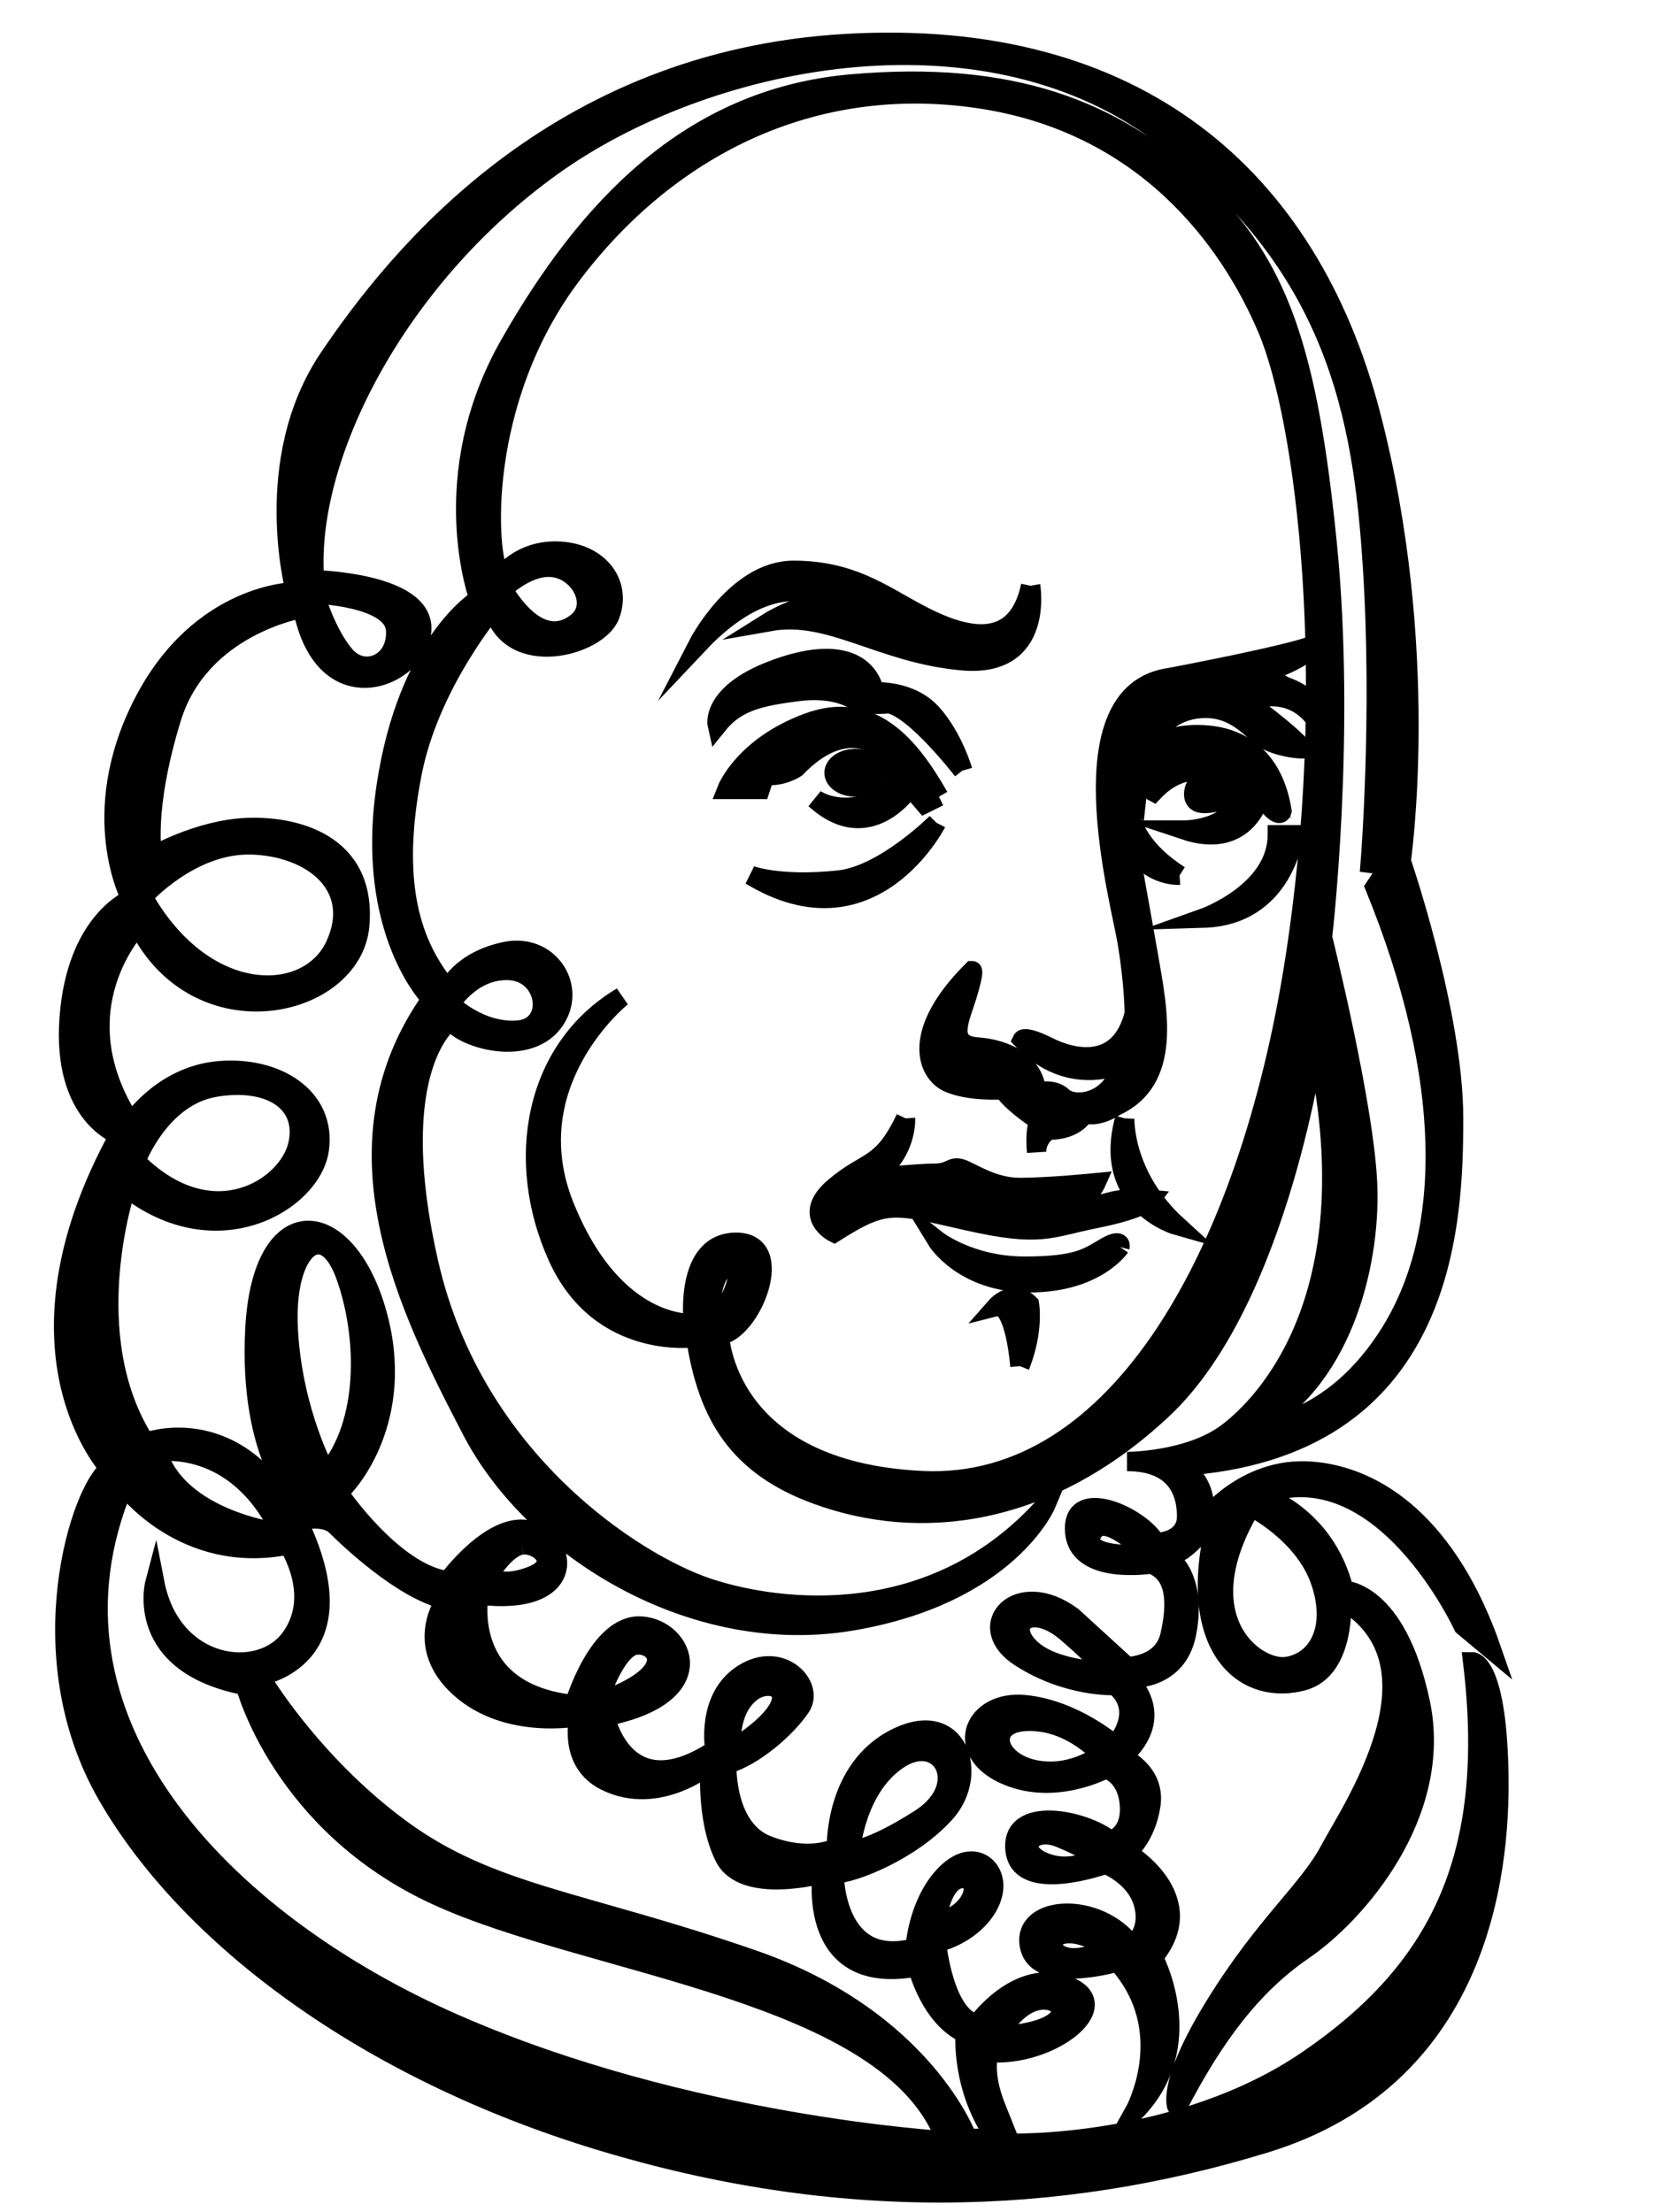<?xml version="1.0" encoding="UTF-8" standalone="no"?>
<svg
   xmlns:dc="http://purl.org/dc/elements/1.1/"
   xmlns:cc="http://creativecommons.org/ns#"
   xmlns:rdf="http://www.w3.org/1999/02/22-rdf-syntax-ns#"
   xmlns:svg="http://www.w3.org/2000/svg"
   xmlns="http://www.w3.org/2000/svg"
   xmlns:sodipodi="http://sodipodi.sourceforge.net/DTD/sodipodi-0.dtd"
   xmlns:inkscape="http://www.inkscape.org/namespaces/inkscape"
   version="1.1"
   id="svg2"
   xml:space="preserve"
   width="45.773"
   height="60.92"
   viewBox="0 0 45.773 60.92"
   sodipodi:docname="vectorian125.pdf"><defs
     id="defs6" /><sodipodi:namedview
     pagecolor="#ffffff"
     bordercolor="#666666"
     borderopacity="1"
     objecttolerance="10"
     gridtolerance="10"
     guidetolerance="10"
     inkscape:pageopacity="0"
     inkscape:pageshadow="2"
     inkscape:window-width="640"
     inkscape:window-height="480"
     id="namedview4" /><g
     id="g10"
     inkscape:groupmode="layer"
     inkscape:label="vectorian125"
     transform="matrix(1.333,0,0,-1.333,0,60.92)"><g
       id="g12"
       transform="translate(72,-26.312)"><g
         id="g14"
         transform="translate(-70.686,26.711)"><g
           id="g16"><g
             id="g18"><path
               d="m 19.98,33.202 c 0,0 0.295,-1.699 -1.404,-1.551 -1.698,0.148 -2.731,1.034 -3.988,0.811 0,0 0.591,0.37 1.231,0.419 0,0 -1.083,0.837 -2.708,-0.887 0,0 0.788,1.527 1.97,1.527 1.182,0 1.821,-0.492 2.56,-0.886 0.738,-0.393 2.018,-0.935 2.339,0.566"
               style="fill:#000000;fill-opacity:1;fill-rule:nonzero;stroke:#000000;stroke-width:0.399;stroke-linecap:butt;stroke-linejoin:miter;stroke-miterlimit:10;stroke-dasharray:none;stroke-opacity:1"
               id="path20" /><path
               d="m 18.576,29.386 c 0,0 -0.985,1.281 -1.526,1.378 0,0 -0.443,-0.049 -0.641,0.049 -0.197,0.099 -0.541,0.296 -1.279,0.198 -0.738,-0.099 -1.231,-0.198 -1.625,-0.691 0,0 -0.148,0.641 1.133,1.133 1.281,0.492 1.969,0.197 2.117,-0.443 0,0 0.739,0.049 1.182,-0.445 0.443,-0.491 0.64,-1.181 0.64,-1.181"
               style="fill:#000000;fill-opacity:1;fill-rule:nonzero;stroke:#000000;stroke-width:0.399;stroke-linecap:butt;stroke-linejoin:miter;stroke-miterlimit:10;stroke-dasharray:none;stroke-opacity:1"
               id="path22" /><path
               d="m 18.085,28.844 -0.296,-0.147 -0.295,0.345 c 0,0 -0.837,-1.281 -1.969,-0.247 0,0 0.344,-0.246 0.885,-0.147 0.542,0.098 0.887,0.394 0.739,0.836 -0.147,0.443 -0.985,1.034 -2.018,-0.048 0,0 -0.295,-0.198 -0.641,-0.148 l -0.098,-0.296 h -0.69 c 0,0 0.345,0.887 1.675,1.38 1.329,0.492 2.117,-0.492 2.708,-1.528"
               style="fill:#000000;fill-opacity:1;fill-rule:nonzero;stroke:#000000;stroke-width:0.399;stroke-linecap:butt;stroke-linejoin:miter;stroke-miterlimit:10;stroke-dasharray:none;stroke-opacity:1"
               id="path24" /><path
               d="m 18.035,28.304 c 0,0 -1.329,-2.611 -3.841,-1.084 0,0 0.583,-0.229 1.822,-0.098 0.936,0.098 2.019,1.182 2.019,1.182"
               style="fill:#000000;fill-opacity:1;fill-rule:nonzero;stroke:#000000;stroke-width:0.399;stroke-linecap:butt;stroke-linejoin:miter;stroke-miterlimit:10;stroke-dasharray:none;stroke-opacity:1"
               id="path26" /><path
               d="m 16.804,29.337 c 0,-0.163 -0.198,-0.295 -0.443,-0.295 -0.245,0 -0.443,0.132 -0.443,0.295 0,0.163 0.197,0.296 0.443,0.296 0.245,0 0.443,-0.133 0.443,-0.296"
               style="fill:#000000;fill-opacity:1;fill-rule:nonzero;stroke:#000000;stroke-width:0.399;stroke-linecap:butt;stroke-linejoin:miter;stroke-miterlimit:10;stroke-dasharray:none;stroke-opacity:1"
               id="path28" /><path
               d="m 23.057,27.22 c 0,0 -0.739,-0.049 -1.083,0.788 0,0 0.245,-1.329 0.442,-2.461 0.197,-1.132 0.493,-2.561 -0.688,-3.102 0,0 -0.345,-0.246 -0.64,-0.148 0,0 -0.148,-0.344 -0.739,-0.344 0,0 -0.246,-0.148 -0.246,-0.444 0,0 -0.049,0.394 0.049,0.639 0,0 -0.542,0.346 -0.738,0.641 0,0 -0.689,-0.049 -1.132,0.147 -0.444,0.198 -0.788,1.034 0.492,2.313 0,0 0.049,0 -0.099,-0.492 -0.148,-0.493 -0.443,-1.034 0.198,-1.083 0.639,-0.049 1.182,-0.345 1.23,-0.935 0,0 0.344,0.098 0.541,-0.098 0.197,-0.197 0.985,-0.197 1.232,0.689 0,0 -1.083,-0.541 -2.068,0.493 0,0 0.049,0.099 0.541,-0.148 0.492,-0.247 1.477,-0.492 1.772,0.689 0,0 0,0.592 -0.147,1.477 -0.149,0.887 -1.331,5.171 0.886,5.465 0,0 2.609,0.492 3.002,0.689 0,0 -0.147,-0.246 -0.787,-0.492 0,0 -0.197,-0.245 0.197,-0.394 0.393,-0.147 0.59,-0.346 0.689,-0.836 0,0 -0.394,0.934 -1.526,0.54 0,0 0.837,-0.59 1.182,-0.984 0,0 -0.345,0 -0.689,0.147 -0.346,0.147 -0.641,0.738 -1.429,0.688 -0.787,-0.048 -1.132,-0.738 -1.23,-0.984 0,0 0.344,0.492 1.28,0.443 0.935,-0.049 1.477,-0.64 1.624,-1.575 0,0 -0.049,-0.246 -0.443,0.344 0,0 -0.247,-1.181 -1.575,-0.738 0,0 0.984,0 1.132,0.689 0,0 -0.049,0 -0.246,-0.049 -0.197,-0.049 -0.739,-0.246 -0.689,0.147 0.061,0.491 0.886,0.148 0.886,0.148 0,0 -0.886,0.739 -1.723,-0.148 0,0 -0.099,0.049 0,0.443 0,0 -0.296,-0.098 -0.344,-0.542 0,0 -0.148,0.198 -0.098,0.493 0,0 -0.542,-1.133 0.984,-2.117"
               style="fill:#000000;fill-opacity:1;fill-rule:nonzero;stroke:#000000;stroke-width:0.399;stroke-linecap:butt;stroke-linejoin:miter;stroke-miterlimit:10;stroke-dasharray:none;stroke-opacity:1"
               id="path30" /><path
               d="m 25.42,28.057 c 0,0 -0.197,-1.673 -1.871,-1.723 0,0 1.527,0.542 1.527,1.723 z"
               style="fill:#000000;fill-opacity:1;fill-rule:nonzero;stroke:#000000;stroke-width:0.399;stroke-linecap:butt;stroke-linejoin:miter;stroke-miterlimit:10;stroke-dasharray:none;stroke-opacity:1"
               id="path32" /><path
               d="m 21.925,22.198 c 0,0 -0.049,-1.182 1.083,-2.216 0,0 -1.575,0.443 -1.083,2.216"
               style="fill:#000000;fill-opacity:1;fill-rule:nonzero;stroke:#000000;stroke-width:0.399;stroke-linecap:butt;stroke-linejoin:miter;stroke-miterlimit:10;stroke-dasharray:none;stroke-opacity:1"
               id="path34" /><path
               d="m 21.826,19.539 c 0,0 -0.492,-0.738 -1.871,-0.738 -1.378,0 -1.919,0.886 -1.919,0.886 0,0 0.689,-0.542 1.821,-0.542 1.132,0 1.329,0.197 1.674,0.394 0.345,0.198 0.295,0 0.295,0"
               style="fill:#000000;fill-opacity:1;fill-rule:nonzero;stroke:#000000;stroke-width:0.399;stroke-linecap:butt;stroke-linejoin:miter;stroke-miterlimit:10;stroke-dasharray:none;stroke-opacity:1"
               id="path36" /><path
               d="m 19.758,17.078 c 0,0 -0.098,1.33 -0.492,1.231 0,0 0.345,0.393 0.69,0.049 0,0 0.098,-0.541 -0.197,-1.279"
               style="fill:#000000;fill-opacity:1;fill-rule:nonzero;stroke:#000000;stroke-width:0.399;stroke-linecap:butt;stroke-linejoin:miter;stroke-miterlimit:10;stroke-dasharray:none;stroke-opacity:1"
               id="path38" /><path
               d="m 17.395,22.198 c 0,0 0.05,-0.739 -0.689,-1.231 0,0 0.935,0.098 1.279,0.098 0.345,0 0.345,0.149 0.542,0.099 0.197,-0.05 0.64,-0.393 1.231,-0.393 0.591,0 1.576,0.098 1.576,0.098 0,0 -0.197,-0.443 -0.64,-0.592 0,0 0.591,0.1 0.935,0.198 0.346,0.098 0.837,0.05 0.837,0.05 0,0 -0.148,-0.198 -1.132,-0.395 -0.985,-0.197 -1.133,-0.393 -2.658,-0.05 -1.527,0.345 -1.674,0.443 -2.757,-0.245 0,0 -0.69,0.345 0,0.936 0.689,0.59 0.984,0.393 1.476,1.428"
               style="fill:#000000;fill-opacity:1;fill-rule:nonzero;stroke:#000000;stroke-width:0.399;stroke-linecap:butt;stroke-linejoin:miter;stroke-miterlimit:10;stroke-dasharray:none;stroke-opacity:1"
               id="path40" /><path
               d="m 18.675,1.126 c 0,0 -0.887,2.462 -4.431,3.693 C 10.699,6.049 8.828,6.149 6.957,7.526 5.086,8.905 4.052,10.678 4.052,10.678 c 0,0 2.167,0.344 0.788,3.201 0,0 0.542,0.147 0.788,-0.1 0.247,-0.246 1.378,-1.329 2.264,-1.525 0,0 -0.689,-0.936 0.296,-1.822 0.985,-0.886 2.462,-0.591 2.462,-0.591 0,0 -0.245,-0.936 0.542,-1.33 1.104,-0.552 2.167,0.346 2.167,0.346 0,0 -0.099,-1.133 0.295,-1.92 0.395,-0.789 2.019,-0.345 2.019,-0.345 0,0 -0.345,-2.363 1.969,-1.921 0,0 0.247,-1.033 0.985,-1.378 0,0 -0.098,-1.132 0.64,-2.167 z M 8.089,3.489 c -4.825,2.117 -8.863,6.303 -6.844,11.128 0,0 1.231,-1.675 3.398,-1.232 0,0 0.689,-1.033 0.049,-1.919 -0.64,-0.887 -2.462,-0.641 -2.807,1.132 0,0 -0.443,-1.674 1.87,-2.118 0,0 0.739,-2.854 3.939,-4.331 3.201,-1.478 9.404,-1.969 10.537,-5.072 0,0 -5.318,0.296 -10.143,2.413 M 4.495,13.632 c 0,0 -2.117,0.246 -2.56,1.673 0,0 1.624,0.295 2.56,-1.673 m 0.148,4.184 c -0.099,1.723 0.738,2.363 1.182,1.133 0.443,-1.232 0.492,-3.054 -0.395,-4.088 0,0 -0.689,1.231 -0.787,2.955 m 7.187,-6.499 c 0.444,0.048 0.936,-0.591 -0.787,-1.182 0,0 0.346,1.132 0.787,1.182 m 6.745,-4.825 c 0.443,0 0.197,-0.788 -0.541,-0.887 0,0 0.098,0.887 0.541,0.887 M 3.88,27.848 C 5.135,27.811 6.169,26.999 5.615,25.781 5.062,24.562 2.908,24.525 1.64,26.777 c 0,0 0.985,1.107 2.24,1.07 M 24.534,14.173 c 0,0 1.084,-0.54 1.428,-1.526 0.344,-0.984 -0.049,-1.674 -0.689,-1.772 -0.639,-0.098 -2.117,0.985 -0.738,3.298 M 20.595,4.918 c -0.395,0.195 -0.05,0.788 0.984,0.147 0,0 -0.591,-0.345 -0.984,-0.147 m -0.345,1.919 c -0.591,0.247 -0.247,0.739 0.345,0.493 0.59,-0.246 0.738,-0.393 0.738,-0.393 0,0 -0.492,-0.345 -1.083,-0.1 M 20.004,8.758 c -0.788,0.197 -0.935,0.984 -0.049,0.984 0.886,0 1.477,-0.69 1.477,-0.69 0,0 -0.64,-0.492 -1.428,-0.294 m -0.049,2.512 c -0.493,0.491 0.049,0.934 0.787,0.294 0.739,-0.64 0.788,-0.787 0.788,-0.787 0,0 -1.083,0 -1.576,0.493 m 1.28,2.313 c 0.197,0.492 0.837,-0.098 1.182,-0.393 0,0 -1.378,-0.099 -1.182,0.393 m -7.877,4.381 c 0,0 -0.049,1.084 0.394,1.182 0.443,0.099 -0.049,-1.033 -0.394,-1.182 m -3.2,15.607 c 0.542,-0.098 0.886,-0.787 0.443,-1.131 -0.443,-0.345 -0.985,-0.197 -1.526,0.688 0,0 0.542,0.542 1.083,0.443 M 9.223,25.251 c 0.787,-0.05 0.935,-1.182 0.147,-1.231 -0.788,-0.05 -1.378,0.542 -1.378,0.542 0,0 0.443,0.739 1.232,0.689 M 6.859,32.291 c 0.048,-0.69 -0.641,-0.984 -1.034,-0.542 -0.394,0.444 -0.64,1.281 -0.64,1.281 0,0 1.624,-0.049 1.674,-0.739 M 3.117,22.838 c 1.132,0.197 1.92,-0.295 1.723,-1.181 -0.197,-0.886 -1.773,-1.921 -3.348,-0.346 0,0 0.492,1.33 1.625,1.527 m 6.351,-9.454 c 0.345,0.051 0.837,-0.393 0.197,-0.639 -0.64,-0.247 -0.887,0 -0.887,0 0,0 0.345,0.591 0.689,0.639 m 4.727,-3.052 c 0.492,0.394 1.329,-0.099 -0.394,-1.182 0,0 -0.098,0.788 0.394,1.182 M 17.247,8.954 C 18.133,9.545 18.773,8.412 17.691,7.724 16.607,7.034 16.262,7.083 16.262,7.083 c 0,0 0.098,1.281 0.985,1.871 m 2.953,-4.972 c 0.542,0.049 0.788,-0.64 -0.886,-0.739 0,0 0.345,0.69 0.886,0.739 m 9.453,4.726 c -0.048,2.264 -0.541,2.264 -0.541,2.264 C 29.605,6.887 28.374,4.573 25.715,2.751 23.057,0.929 19.561,1.027 19.561,1.027 l -0.295,0.739 c -0.296,0.738 -0.147,1.132 -0.147,1.132 1.28,-0.099 2.659,0.984 1.624,1.378 -1.033,0.395 -1.87,-0.786 -1.87,-0.786 -0.69,0.147 -0.837,1.673 -0.837,1.673 0.738,0.197 1.182,0.738 1.182,1.182 0,0.443 -0.492,0.788 -1.034,0.197 -0.542,-0.592 -0.591,-1.478 -0.591,-1.478 -1.673,-0.443 -1.673,1.527 -1.673,1.527 0.394,0 1.624,0.492 2.314,1.279 0.689,0.787 0.246,2.168 -1.035,1.526 C 15.918,8.758 15.967,7.133 15.967,7.133 c 0,0 -0.542,-0.296 -1.428,0.049 -0.887,0.344 -0.837,1.674 -0.837,1.674 0.541,0.147 1.231,0.738 1.527,1.182 0.295,0.442 -0.395,1.181 -1.182,0.688 -0.788,-0.493 -0.591,-1.576 -0.591,-1.576 -1.871,-1.231 -2.266,0.689 -2.266,0.689 2.266,0.443 1.625,1.822 0.739,1.872 -0.886,0.048 -1.379,-1.625 -1.379,-1.625 -2.363,0.246 -1.969,2.265 -1.969,2.265 2.019,-0.246 1.871,1.083 1.083,1.329 -0.788,0.246 -1.723,-1.034 -1.723,-1.034 -1.132,0.149 -2.264,1.822 -2.264,1.822 0.197,0.148 1.427,1.526 0.787,3.742 -0.64,2.215 -2.363,2.363 -2.511,-0.345 -0.147,-2.707 0.936,-3.693 0.936,-3.693 l -0.197,-0.098 C 3.462,16.192 1.689,15.503 1.689,15.503 0.261,17.718 1.295,20.771 1.295,20.771 3.165,19.293 5.135,20.475 5.283,21.558 5.431,22.641 4.397,23.282 3.215,23.183 2.034,23.084 1.393,22.101 1.393,22.101 c -1.526,2.363 0.148,4.085 0.148,4.085 1.231,-2.461 4.431,-1.723 4.578,0 0.148,1.724 -1.378,2.069 -2.363,2.019 -0.984,-0.049 -1.919,-0.59 -1.919,-0.59 0,0 -0.197,0.935 0.394,2.856 0.591,1.919 2.707,2.264 2.707,2.264 0.444,-2.264 2.413,-1.427 2.462,-0.443 0.049,0.985 -2.215,1.034 -2.215,1.034 -0.197,2.511 1.674,6.205 4.873,8.517 3.201,2.314 8.863,3.447 12.555,0.738 3.692,-2.708 4.234,-5.908 4.431,-9.01 0.197,-3.1 -0.049,-6.104 -0.049,-6.104 l 0.394,-0.05 -0.296,-0.443 c 1.625,-3.988 1.576,-7.138 0.345,-9.157 -1.231,-2.018 -2.856,-2.018 -2.856,-2.018 1.822,0.936 2.413,3.347 2.363,4.973 -0.049,1.624 -0.935,5.169 -0.935,5.169 0,0 0.492,4.184 0.098,8.124 -0.394,3.938 -0.985,5.808 -2.708,7.384 -1.723,1.576 -3.791,2.413 -7.139,2.118 C 12.914,43.269 10.798,40.957 9.223,38.199 7.647,35.443 8.582,32.931 8.582,32.931 c 0,0 -1.477,-0.885 -1.92,-3.888 -0.443,-3.004 0.935,-4.382 0.935,-4.382 -2.167,-3.052 -0.443,-6.449 0.837,-8.912 1.28,-2.46 4.579,-4.479 7.828,-3.938 3.25,0.542 4.037,2.413 4.037,2.413 -2.314,-2.61 -5.515,-2.215 -6.991,-1.724 -1.477,0.492 -4.825,2.61 -5.761,6.696 -0.935,4.087 0.443,5.022 0.443,5.022 0.295,-0.395 1.576,-0.739 2.117,-0.05 0.541,0.691 -0.05,1.674 -0.985,1.477 -0.936,-0.197 -1.182,-0.787 -1.182,-0.787 -0.64,0.786 -1.231,1.969 -0.738,4.479 0.361,1.842 1.673,3.397 1.673,3.397 0.346,-1.279 2.167,-0.788 2.413,-0.146 0.246,0.639 -0.197,1.279 -1.034,1.328 -0.837,0.049 -1.231,-0.541 -1.231,-0.541 -0.296,0.443 -0.492,3.643 1.477,6.252 1.97,2.609 4.923,4.136 8.37,3.643 3.446,-0.491 5.218,-2.904 6.006,-4.775 0.787,-1.87 1.477,-7.287 0.542,-13.145 -0.936,-5.858 -3.594,-10.832 -7.681,-10.635 -4.087,0.197 -4.186,3.003 -4.186,3.003 0.641,0.05 1.428,1.921 0.345,1.921 -1.083,0 -0.886,-1.675 -0.886,-1.675 0,0 -1.624,-0.147 -2.659,2.414 -1.034,2.561 1.182,4.332 1.182,4.332 -1.822,-1.083 -2.216,-3.396 -1.328,-5.366 0.886,-1.97 2.855,-1.674 2.855,-1.674 0.246,-1.624 0.887,-2.659 2.511,-3.249 2.095,-0.763 4.727,-0.493 7.139,1.772 2.412,2.264 3.151,7.63 3.151,7.63 1.182,-5.267 -1.033,-7.532 -1.822,-8.123 -0.788,-0.591 -2.068,-0.591 -2.068,-0.591 0.984,0 1.231,-0.591 1.231,-1.132 0,-0.542 -0.64,-0.542 -0.64,-0.542 -0.295,0.542 -1.723,1.182 -1.674,0.246 0.048,-0.936 1.576,-0.69 1.576,-0.69 0.541,-0.195 0.541,-0.837 0.393,-1.477 -0.148,-0.64 -0.886,-0.64 -0.886,-0.64 l -1.132,1.034 c -1.132,0.837 -2.068,-0.197 -1.084,-0.836 0.985,-0.641 1.97,-0.592 1.97,-0.592 0.64,-0.542 0,-1.23 0,-1.23 0,0 -0.837,0.738 -1.871,0.837 -1.034,0.098 -1.477,-0.936 -0.443,-1.429 1.033,-0.491 2.117,0.1 2.117,0.1 0,0 0.443,-0.1 0.492,-0.739 0.049,-0.64 -0.394,-0.738 -0.394,-0.738 -0.541,0.443 -2.068,0.738 -1.969,-0.198 0.098,-0.934 1.871,-0.295 1.871,-0.295 0,0 0.64,-0.245 0.788,-0.837 0.148,-0.591 -0.246,-0.838 -0.246,-0.838 -0.69,0.936 -2.265,0.838 -2.117,0 0.148,-0.837 1.822,-0.344 1.822,-0.344 1.28,-1.428 0.344,-3.102 0.344,-3.102 1.379,1.379 0.395,3.201 0.395,3.201 1.033,1.231 -0.542,2.166 -0.542,2.166 0,0 0.393,0.296 0.493,0.985 0.098,0.69 -0.591,0.984 -0.591,0.984 0.984,0.887 0.098,1.625 0.098,1.625 0,0 1.033,-0.098 1.231,0.936 0.232,1.217 -0.394,1.576 -0.394,1.576 0.295,0.05 0.591,0.393 0.591,0.393 l 0.345,0.05 c -0.493,-2.413 0.708,-3.327 1.871,-3.004 0.886,0.247 0.787,1.675 0.787,1.675 C 28.669,10.924 26.602,7.92 26.159,7.083 25.715,6.247 24.829,5.557 23.795,3.882 22.761,2.21 23.007,1.766 23.007,1.766 c 0.739,1.428 1.527,2.51 2.611,3.249 1.083,0.738 2.904,2.807 2.412,5.12 -0.492,2.313 -1.576,2.315 -1.576,2.315 -0.393,1.576 -1.723,1.968 -1.723,1.968 2.511,0.936 4.186,-2.707 4.186,-2.707 l 0.59,-0.493 c -0.886,2.559 -2.363,3.593 -3.742,3.692 -1.378,0.098 -2.216,-1.033 -2.216,-1.033 0.148,0.886 -0.492,1.132 -0.492,1.132 5.514,0.344 5.662,5.022 5.662,7.189 0,2.165 -1.083,5.317 -1.083,5.317 0,0 0.641,4.382 -0.639,9.256 C 25.715,41.645 22.171,44.748 16.164,44.403 10.158,44.058 6.908,40.021 5.48,37.904 4.053,35.786 4.79,33.079 4.79,33.079 c 0,0 -1.969,0 -3.151,-2.314 C 0.458,28.451 1.393,26.728 1.393,26.728 c 0,0 -1.132,-0.443 -1.279,-2.462 C -0.034,22.247 1.148,21.854 1.148,21.854 -1.315,17.373 0.95,14.961 0.95,14.961 0.36,14.567 -0.772,11.121 0.902,8.215 2.576,5.311 6.219,2.554 11.093,1.076 15.967,-0.4 20.496,-0.302 24.829,1.027 c 4.332,1.33 4.873,5.416 4.824,7.681"
               style="fill:#000000;fill-opacity:1;fill-rule:nonzero;stroke:#000000;stroke-width:0.399;stroke-linecap:butt;stroke-linejoin:miter;stroke-miterlimit:10;stroke-dasharray:none;stroke-opacity:1"
               id="path42" /></g></g></g></g></g></svg>
